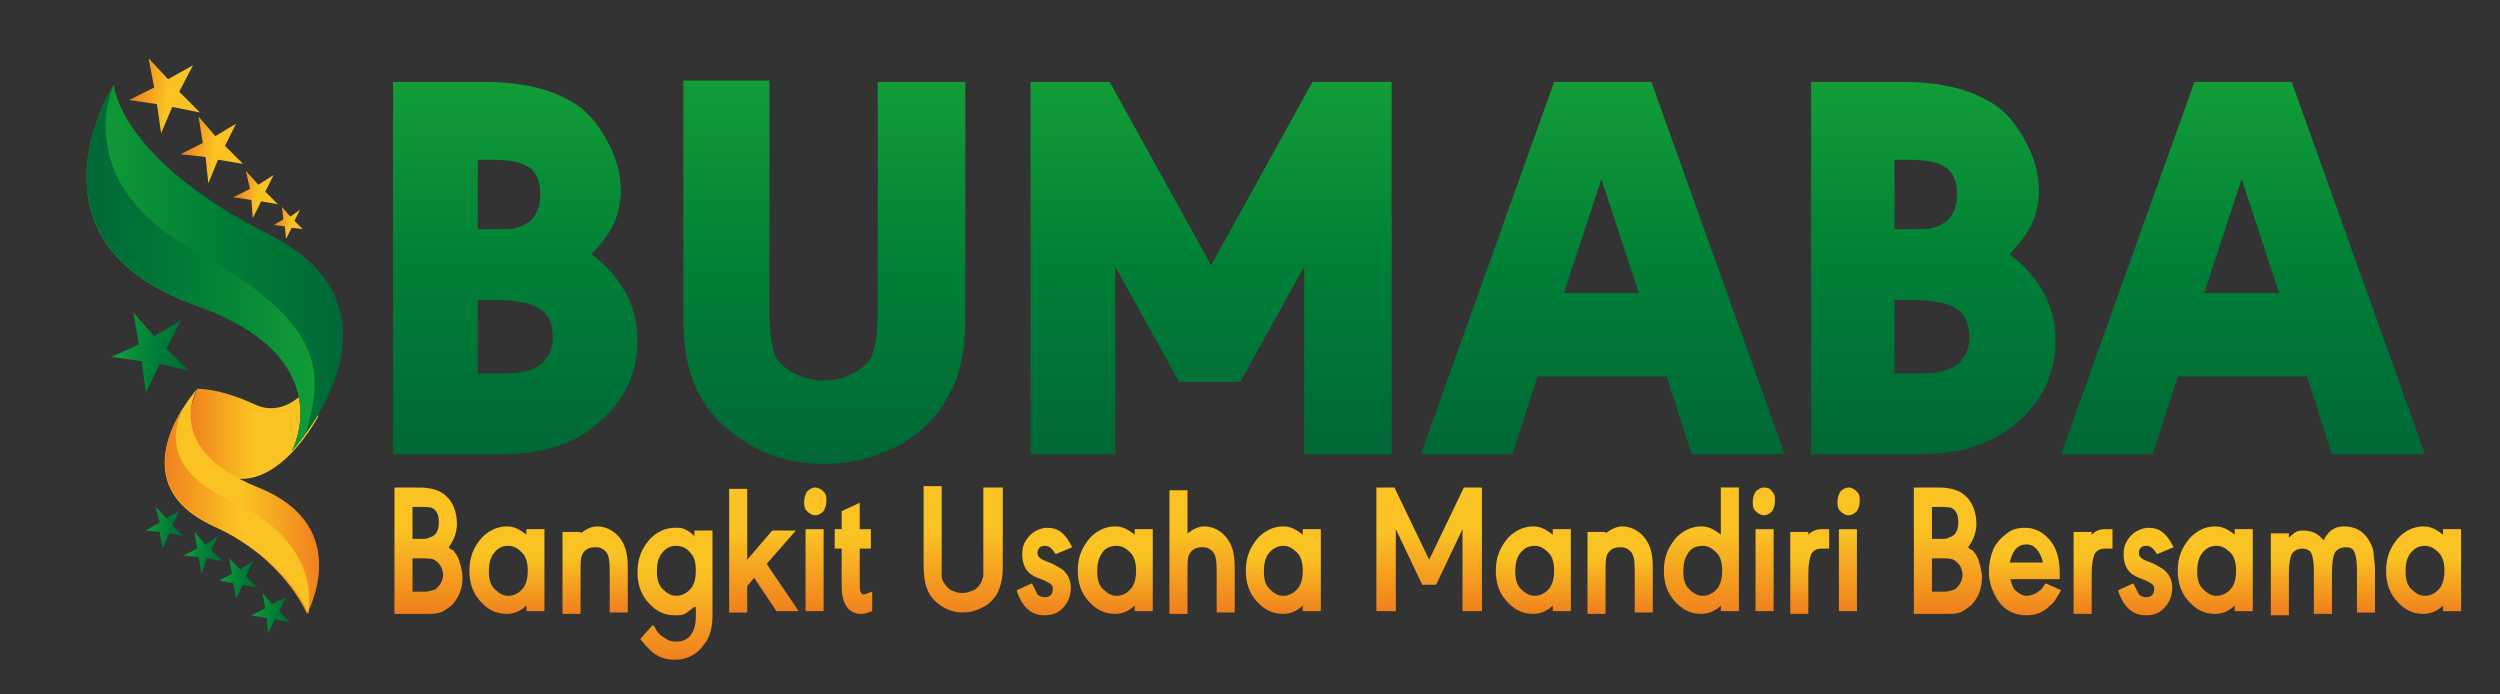 <?xml version="1.0" encoding="utf-8"?>
<!-- Generator: Adobe Illustrator 19.0.0, SVG Export Plug-In . SVG Version: 6.00 Build 0)  -->
<svg version="1.1" id="Layer_1" xmlns="http://www.w3.org/2000/svg" xmlns:xlink="http://www.w3.org/1999/xlink" x="0px" y="0px"
	 viewBox="-330 570.5 180 50" style="enable-background:new -330 570.5 180 50;" xml:space="preserve">
<rect x="-330" y="570.5" width="180" height="50" fill="#333333" stroke="none"/>
<style type="text/css">
	.st0{fill:url(#XMLID_2_);}
	.st1{fill:url(#XMLID_10_);}
	.st2{fill:url(#XMLID_109_);}
	.st3{fill:url(#XMLID_110_);}
	.st4{fill:url(#XMLID_111_);}
	.st5{fill:url(#XMLID_112_);}
	.st6{fill:url(#XMLID_113_);}
	.st7{fill:url(#XMLID_114_);}
	.st8{fill:url(#XMLID_115_);}
	.st9{fill:url(#XMLID_116_);}
	.st10{fill:url(#XMLID_117_);}
	.st11{fill:url(#XMLID_118_);}
	.st12{fill:url(#XMLID_119_);}
	.st13{fill:url(#XMLID_120_);}
	.st14{fill:url(#XMLID_121_);}
	.st15{fill:url(#XMLID_122_);}
	.st16{fill:url(#XMLID_123_);}
	.st17{fill:url(#XMLID_124_);}
	.st18{fill:url(#XMLID_125_);}
	.st19{fill:url(#XMLID_126_);}
	.st20{fill:url(#XMLID_127_);}
	.st21{fill:url(#XMLID_128_);}
	.st22{fill:url(#XMLID_129_);}
	.st23{fill:url(#XMLID_130_);}
	.st24{fill:url(#XMLID_131_);}
	.st25{fill:url(#XMLID_132_);}
	.st26{fill:url(#XMLID_133_);}
	.st27{fill:url(#XMLID_134_);}
	.st28{fill:url(#XMLID_135_);}
	.st29{fill:url(#XMLID_136_);}
	.st30{fill:url(#XMLID_137_);}
	.st31{fill:url(#XMLID_138_);}
	.st32{fill:#FFFFFF;stroke:#000000;stroke-miterlimit:10;}
	.st33{fill:url(#XMLID_139_);}
	.st34{fill:url(#XMLID_140_);}
	.st35{fill:url(#XMLID_141_);}
	.st36{fill:url(#XMLID_142_);}
	.st37{fill:url(#XMLID_143_);}
	.st38{fill:url(#XMLID_144_);}
	.st39{fill:url(#XMLID_145_);}
	.st40{fill:url(#XMLID_146_);}
	.st41{fill:url(#XMLID_147_);}
	.st42{fill:url(#XMLID_148_);}
	.st43{fill:url(#XMLID_149_);}
	.st44{fill:url(#XMLID_150_);}
	.st45{fill:url(#XMLID_151_);}
	.st46{fill:url(#XMLID_152_);}
</style>
<g id="XMLID_3_">
	<g id="XMLID_19_">
		<linearGradient id="XMLID_2_" gradientUnits="userSpaceOnUse" x1="-292.938" y1="576.387" x2="-292.938" y2="603.206">
			<stop  offset="0" style="stop-color:#129D37"/>
			<stop  offset="0.502" style="stop-color:#007F37"/>
			<stop  offset="1" style="stop-color:#006837"/>
		</linearGradient>
		<path id="XMLID_21_" class="st0" d="M-301.7,603.2v-26.8h6.6c2.9,0,5.1,0.6,6.7,1.7c1,0.7,1.7,1.7,2.3,2.9c0.5,1,0.8,2.1,0.8,3.2
			c0,0.9-0.2,1.7-0.5,2.4c-0.3,0.7-0.9,1.4-1.6,2.2c2.2,1.7,3.3,3.8,3.3,6.2c0,2.5-1,4.5-3.1,6.2c-0.9,0.7-1.9,1.2-2.9,1.5
			c-1,0.3-2.3,0.5-3.8,0.5H-301.7z M-295.6,587h1c0.8,0,1.4,0,1.8-0.1c0.4-0.1,0.7-0.3,1-0.5c0.5-0.5,0.7-1.1,0.7-1.9
			c0-1.8-0.9-2.5-3.5-2.5h-1V587z M-295.6,597.4h1.5c1.7,0,2.4-0.2,3.1-0.7c0.5-0.5,0.8-1.1,0.8-1.9c0-1-0.3-1.7-1-2.1
			c-0.6-0.4-1.7-0.6-3.2-0.6h-1.2V597.4z"/>
		<linearGradient id="XMLID_10_" gradientUnits="userSpaceOnUse" x1="-270.734" y1="576.387" x2="-270.734" y2="603.913">
			<stop  offset="0" style="stop-color:#129D37"/>
			<stop  offset="0.502" style="stop-color:#007F37"/>
			<stop  offset="1" style="stop-color:#006837"/>
		</linearGradient>
		<path id="XMLID_75_" class="st1" d="M-274.6,576.4v16.4c0,1.8,0.2,2.9,0.5,3.5c0.6,0.9,2,1.6,3.4,1.6s2.8-0.7,3.4-1.6
			c0.3-0.6,0.5-1.7,0.5-3.5v-16.4h6.3v17.1c0,2.9-0.6,4.8-1.9,6.6c-1,1.3-2.3,2.3-3.8,2.9c-1.4,0.6-2.9,0.9-4.5,0.9
			c-2.3,0-4.3-0.6-6.1-1.9c-2.8-1.9-4-4.5-4-8.6v-17.1H-274.6z"/>
		<linearGradient id="XMLID_109_" gradientUnits="userSpaceOnUse" x1="-242.789" y1="576.387" x2="-242.789" y2="603.206">
			<stop  offset="0" style="stop-color:#129D37"/>
			<stop  offset="0.502" style="stop-color:#007F37"/>
			<stop  offset="1" style="stop-color:#006837"/>
		</linearGradient>
		<path id="XMLID_77_" class="st2" d="M-255.8,603.2v-26.8h5.7l7.3,13.2l7.3-13.2h5.7v26.8h-6.3v-13.5l-4.6,8.3h-4.4l-4.6-8.3v13.5
			H-255.8z"/>
		<linearGradient id="XMLID_110_" gradientUnits="userSpaceOnUse" x1="-214.684" y1="576.387" x2="-214.684" y2="603.206">
			<stop  offset="0" style="stop-color:#129D37"/>
			<stop  offset="0.502" style="stop-color:#007F37"/>
			<stop  offset="1" style="stop-color:#006837"/>
		</linearGradient>
		<path id="XMLID_79_" class="st3" d="M-210,597.6h-9.3l-1.8,5.6h-6.6l9.6-26.8h7l9.6,26.8h-6.7L-210,597.6z M-212,591.6l-2.7-8.2
			l-2.7,8.2H-212z"/>
		<linearGradient id="XMLID_111_" gradientUnits="userSpaceOnUse" x1="-190.864" y1="576.387" x2="-190.864" y2="603.206">
			<stop  offset="0" style="stop-color:#129D37"/>
			<stop  offset="0.502" style="stop-color:#007F37"/>
			<stop  offset="1" style="stop-color:#006837"/>
		</linearGradient>
		<path id="XMLID_82_" class="st4" d="M-199.6,603.2v-26.8h6.6c2.9,0,5.1,0.6,6.7,1.7c1,0.7,1.7,1.7,2.3,2.9c0.5,1,0.8,2.1,0.8,3.2
			c0,0.9-0.2,1.7-0.5,2.4c-0.3,0.7-0.9,1.4-1.6,2.2c2.2,1.7,3.3,3.8,3.3,6.2c0,2.5-1,4.5-3.1,6.2c-0.9,0.7-1.9,1.2-2.9,1.5
			c-1,0.3-2.3,0.5-3.8,0.5H-199.6z M-193.6,587h1c0.8,0,1.4,0,1.8-0.1c0.4-0.1,0.7-0.3,1-0.5c0.5-0.5,0.7-1.1,0.7-1.9
			c0-1.8-0.9-2.5-3.5-2.5h-1V587z M-193.6,597.4h1.5c1.7,0,2.4-0.2,3.1-0.7c0.5-0.5,0.8-1.1,0.8-1.9c0-1-0.3-1.7-1-2.1
			c-0.6-0.4-1.7-0.6-3.2-0.6h-1.2V597.4z"/>
		<linearGradient id="XMLID_112_" gradientUnits="userSpaceOnUse" x1="-168.518" y1="576.387" x2="-168.518" y2="603.206">
			<stop  offset="0" style="stop-color:#129D37"/>
			<stop  offset="0.502" style="stop-color:#007F37"/>
			<stop  offset="1" style="stop-color:#006837"/>
		</linearGradient>
		<path id="XMLID_86_" class="st5" d="M-163.9,597.6h-9.3l-1.8,5.6h-6.6l9.6-26.8h7l9.6,26.8h-6.7L-163.9,597.6z M-165.9,591.6
			l-2.7-8.2l-2.7,8.2H-165.9z"/>
	</g>
	<g id="XMLID_22_">
		<linearGradient id="XMLID_113_" gradientUnits="userSpaceOnUse" x1="-299.196" y1="605.593" x2="-299.196" y2="614.533">
			<stop  offset="0" style="stop-color:#FAC223"/>
			<stop  offset="0.357" style="stop-color:#FAC223"/>
			<stop  offset="1" style="stop-color:#F0811E"/>
		</linearGradient>
		<path id="XMLID_23_" class="st6" d="M-301.6,614.5v-8.9h1.8c0.8,0,1.5,0.2,1.9,0.6c0.5,0.4,0.8,1.2,0.8,2c0,0.6-0.2,1.2-0.6,1.7
			c0.1,0.1,0.2,0.2,0.3,0.2c0.2,0.2,0.4,0.5,0.5,0.9c0.1,0.3,0.2,0.7,0.2,1.1c0,0.8-0.3,1.5-0.8,2c-0.3,0.2-0.5,0.4-0.8,0.5
			c-0.3,0.1-0.6,0.1-1.1,0.1H-301.6z M-300.3,609.3h0.6c0.3,0,0.5,0,0.6-0.1c0.1,0,0.3-0.1,0.4-0.2c0.2-0.2,0.3-0.5,0.3-0.9
			c0-0.4-0.1-0.7-0.3-0.9c-0.2-0.2-0.5-0.2-1-0.2h-0.6V609.3z M-300.3,613.1h0.7c0.3,0,0.5,0,0.7-0.1c0.2,0,0.3-0.1,0.4-0.2
			c0.2-0.2,0.4-0.5,0.4-0.9c0-0.4-0.2-0.8-0.5-1c-0.2-0.2-0.6-0.2-1.1-0.2h-0.6V613.1z"/>
		<linearGradient id="XMLID_114_" gradientUnits="userSpaceOnUse" x1="-293.432" y1="608.39" x2="-293.432" y2="614.729">
			<stop  offset="0" style="stop-color:#FAC223"/>
			<stop  offset="0.357" style="stop-color:#FAC223"/>
			<stop  offset="1" style="stop-color:#F0811E"/>
		</linearGradient>
		<path id="XMLID_27_" class="st7" d="M-290.8,614.5h-1.3v-0.4c-0.4,0.4-0.9,0.6-1.4,0.6c-0.8,0-1.4-0.3-2-1
			c-0.5-0.6-0.7-1.3-0.7-2.1c0-1,0.3-1.7,0.9-2.4c0.5-0.5,1.1-0.8,1.8-0.8c0.5,0,0.9,0.2,1.4,0.6v-0.4h1.3V614.5z M-294.5,610.4
			c-0.2,0.3-0.3,0.7-0.3,1.2c0,0.6,0.1,1,0.4,1.3c0.3,0.3,0.6,0.5,1,0.5c0.4,0,0.8-0.2,1.1-0.6c0.2-0.3,0.3-0.7,0.3-1.2
			c0-0.5-0.1-1-0.4-1.3c-0.3-0.3-0.6-0.5-1-0.5C-293.9,609.8-294.2,610-294.5,610.4z"/>
		<linearGradient id="XMLID_115_" gradientUnits="userSpaceOnUse" x1="-287.238" y1="608.39" x2="-287.238" y2="614.533">
			<stop  offset="0" style="stop-color:#FAC223"/>
			<stop  offset="0.357" style="stop-color:#FAC223"/>
			<stop  offset="1" style="stop-color:#F0811E"/>
		</linearGradient>
		<path id="XMLID_30_" class="st8" d="M-288.2,608.9c0.4-0.3,0.8-0.5,1.2-0.5c0.6,0,1.2,0.3,1.6,0.8c0.4,0.5,0.6,1.1,0.6,2.2v3.2
			h-1.3v-3.1c0-0.7-0.1-1.1-0.3-1.3c-0.2-0.2-0.4-0.3-0.7-0.3c-0.4,0-0.7,0.1-0.9,0.4c-0.2,0.2-0.2,0.7-0.2,1.4v3h-1.3v-5.9h1.3
			V608.9z"/>
		<linearGradient id="XMLID_116_" gradientUnits="userSpaceOnUse" x1="-281.367" y1="608.39" x2="-281.367" y2="617.86">
			<stop  offset="0" style="stop-color:#FAC223"/>
			<stop  offset="0.357" style="stop-color:#FAC223"/>
			<stop  offset="1" style="stop-color:#F0811E"/>
		</linearGradient>
		<path id="XMLID_32_" class="st9" d="M-280,614.2c-0.3,0.2-0.5,0.4-0.7,0.5c-0.2,0.1-0.4,0.1-0.7,0.1c-0.8,0-1.4-0.3-2-1
			c-0.5-0.6-0.7-1.3-0.7-2.1c0-1,0.3-1.7,0.9-2.4c0.5-0.5,1.1-0.8,1.8-0.8c0.3,0,0.5,0,0.7,0.1s0.4,0.2,0.7,0.5v-0.4h1.3v6.1
			c0,0.9-0.2,1.6-0.6,2.1c-0.5,0.7-1.2,1.1-2.1,1.1c-0.7,0-1.3-0.2-1.8-0.7c-0.1-0.1-0.4-0.4-0.7-0.8l0.9-1c0.1,0.1,0.2,0.2,0.2,0.3
			c0.2,0.3,0.4,0.5,0.6,0.6c0.3,0.2,0.5,0.3,0.9,0.3c0.9,0,1.4-0.7,1.4-1.8V614.2z M-282.4,610.4c-0.2,0.3-0.3,0.7-0.3,1.2
			c0,0.6,0.1,1,0.4,1.3c0.3,0.3,0.6,0.5,1,0.5c0.4,0,0.8-0.2,1.1-0.6c0.2-0.3,0.3-0.7,0.3-1.2c0-0.6-0.1-1-0.4-1.3
			c-0.2-0.3-0.6-0.5-1-0.5C-281.8,609.8-282.1,610-282.4,610.4z"/>
		<linearGradient id="XMLID_117_" gradientUnits="userSpaceOnUse" x1="-274.98" y1="605.593" x2="-274.98" y2="614.533">
			<stop  offset="0" style="stop-color:#FAC223"/>
			<stop  offset="0.357" style="stop-color:#FAC223"/>
			<stop  offset="1" style="stop-color:#F0811E"/>
		</linearGradient>
		<path id="XMLID_35_" class="st10" d="M-274.8,611.1l2.3,3.4h-1.6l-1.6-2.4l-0.5,0.6v1.9h-1.3v-8.9h1.3v5.1l1.8-2.1h1.7
			L-274.8,611.1z"/>
		<linearGradient id="XMLID_118_" gradientUnits="userSpaceOnUse" x1="-271.312" y1="605.633" x2="-271.312" y2="614.533">
			<stop  offset="0" style="stop-color:#FAC223"/>
			<stop  offset="0.357" style="stop-color:#FAC223"/>
			<stop  offset="1" style="stop-color:#F0811E"/>
		</linearGradient>
		<path id="XMLID_37_" class="st11" d="M-270.7,605.9c0.2,0.2,0.2,0.4,0.2,0.7c0,0.3-0.1,0.5-0.2,0.7c-0.2,0.2-0.4,0.3-0.6,0.3
			s-0.4-0.1-0.6-0.3c-0.2-0.2-0.2-0.4-0.2-0.7c0-0.3,0.1-0.5,0.2-0.7c0.2-0.2,0.4-0.3,0.6-0.3C-271.1,605.6-270.9,605.7-270.7,605.9
			z M-270.7,608.6v5.9h-1.3v-5.9H-270.7z"/>
		<linearGradient id="XMLID_119_" gradientUnits="userSpaceOnUse" x1="-268.567" y1="606.713" x2="-268.567" y2="614.644">
			<stop  offset="0" style="stop-color:#FAC223"/>
			<stop  offset="0.357" style="stop-color:#FAC223"/>
			<stop  offset="1" style="stop-color:#F0811E"/>
		</linearGradient>
		<path id="XMLID_40_" class="st12" d="M-268.1,610v2.7c0,0.4,0.1,0.6,0.3,0.6c0.1,0,0.3-0.1,0.6-0.2v1.4c-0.3,0.1-0.5,0.2-0.8,0.2
			c-0.9,0-1.4-0.7-1.4-2V610h-0.5v-1.4h0.5v-1.3l1.3-0.6v1.9h0.8v1.4H-268.1z"/>
		<linearGradient id="XMLID_120_" gradientUnits="userSpaceOnUse" x1="-260.699" y1="605.593" x2="-260.699" y2="614.729">
			<stop  offset="0" style="stop-color:#FAC223"/>
			<stop  offset="0.357" style="stop-color:#FAC223"/>
			<stop  offset="1" style="stop-color:#F0811E"/>
		</linearGradient>
		<path id="XMLID_42_" class="st13" d="M-262.2,605.6v5.5c0,0.4,0,0.7,0,0.9c0,0.2,0.1,0.4,0.2,0.5c0.1,0.2,0.3,0.4,0.5,0.5
			c0.2,0.1,0.5,0.2,0.8,0.2s0.5-0.1,0.8-0.2c0.2-0.1,0.4-0.3,0.5-0.5c0.1-0.1,0.1-0.3,0.2-0.5c0-0.2,0-0.5,0-0.9v-5.5h1.4v5.7
			c0,1-0.2,1.6-0.5,2.1c-0.3,0.4-0.6,0.7-1.1,0.9c-0.4,0.2-0.8,0.3-1.3,0.3c-0.6,0-1.2-0.2-1.7-0.6c-0.8-0.6-1.1-1.4-1.1-2.8v-5.7
			H-262.2z"/>
		<linearGradient id="XMLID_121_" gradientUnits="userSpaceOnUse" x1="-254.868" y1="608.39" x2="-254.868" y2="614.729">
			<stop  offset="0" style="stop-color:#FAC223"/>
			<stop  offset="0.357" style="stop-color:#FAC223"/>
			<stop  offset="1" style="stop-color:#F0811E"/>
		</linearGradient>
		<path id="XMLID_44_" class="st14" d="M-254,610.4c-0.3-0.5-0.5-0.6-0.8-0.6c-0.3,0-0.5,0.2-0.5,0.5c0,0.1,0,0.2,0.1,0.3
			c0.1,0.1,0.2,0.2,0.5,0.3l0.5,0.2c0.3,0.2,0.6,0.3,0.8,0.5c0.3,0.3,0.5,0.7,0.5,1.2c0,0.6-0.2,1.1-0.6,1.5
			c-0.4,0.4-0.8,0.5-1.3,0.5c-0.7,0-1.2-0.3-1.6-0.9c-0.1-0.2-0.3-0.5-0.4-0.9l1.1-0.5c0.2,0.4,0.3,0.6,0.4,0.8
			c0.1,0.1,0.3,0.2,0.5,0.2c0.4,0,0.6-0.2,0.6-0.6c0-0.1,0-0.2-0.1-0.3c-0.1-0.1-0.3-0.2-0.5-0.3l-0.5-0.2c-0.8-0.3-1.1-0.9-1.1-1.7
			c0-0.6,0.2-1,0.6-1.4c0.3-0.3,0.8-0.5,1.2-0.5c0.8,0,1.3,0.4,1.8,1.4L-254,610.4z"/>
		<linearGradient id="XMLID_122_" gradientUnits="userSpaceOnUse" x1="-249.683" y1="608.39" x2="-249.683" y2="614.729">
			<stop  offset="0" style="stop-color:#FAC223"/>
			<stop  offset="0.357" style="stop-color:#FAC223"/>
			<stop  offset="1" style="stop-color:#F0811E"/>
		</linearGradient>
		<path id="XMLID_46_" class="st15" d="M-247,614.5h-1.3v-0.4c-0.4,0.4-0.9,0.6-1.4,0.6c-0.8,0-1.4-0.3-2-1
			c-0.5-0.6-0.7-1.3-0.7-2.1c0-1,0.3-1.7,0.9-2.4c0.5-0.5,1.1-0.8,1.8-0.8c0.5,0,0.9,0.2,1.4,0.6v-0.4h1.3V614.5z M-250.7,610.4
			c-0.2,0.3-0.3,0.7-0.3,1.2c0,0.6,0.1,1,0.4,1.3c0.3,0.3,0.6,0.5,1,0.5c0.4,0,0.8-0.2,1.1-0.6c0.2-0.3,0.3-0.7,0.3-1.2
			c0-0.5-0.1-1-0.4-1.3c-0.3-0.3-0.6-0.5-1-0.5C-250.1,609.8-250.5,610-250.7,610.4z"/>
		<linearGradient id="XMLID_123_" gradientUnits="userSpaceOnUse" x1="-243.489" y1="605.593" x2="-243.489" y2="614.533">
			<stop  offset="0" style="stop-color:#FAC223"/>
			<stop  offset="0.357" style="stop-color:#FAC223"/>
			<stop  offset="1" style="stop-color:#F0811E"/>
		</linearGradient>
		<path id="XMLID_49_" class="st16" d="M-244.5,608.9c0.4-0.3,0.8-0.5,1.2-0.5c0.6,0,1.2,0.3,1.6,0.8c0.4,0.5,0.6,1.1,0.6,2.2v3.2
			h-1.3v-3.1c0-0.7-0.1-1.1-0.3-1.3c-0.2-0.2-0.4-0.3-0.7-0.3c-0.4,0-0.7,0.1-0.9,0.4c-0.2,0.2-0.2,0.7-0.2,1.4v3h-1.3v-8.9h1.3
			V608.9z"/>
		<linearGradient id="XMLID_124_" gradientUnits="userSpaceOnUse" x1="-237.618" y1="608.39" x2="-237.618" y2="614.729">
			<stop  offset="0" style="stop-color:#FAC223"/>
			<stop  offset="0.357" style="stop-color:#FAC223"/>
			<stop  offset="1" style="stop-color:#F0811E"/>
		</linearGradient>
		<path id="XMLID_51_" class="st17" d="M-234.9,614.5h-1.3v-0.4c-0.4,0.4-0.9,0.6-1.4,0.6c-0.8,0-1.4-0.3-2-1
			c-0.5-0.6-0.7-1.3-0.7-2.1c0-1,0.3-1.7,0.9-2.4c0.5-0.5,1.1-0.8,1.8-0.8c0.5,0,0.9,0.2,1.4,0.6v-0.4h1.3V614.5z M-238.7,610.4
			c-0.2,0.3-0.3,0.7-0.3,1.2c0,0.6,0.1,1,0.4,1.3c0.3,0.3,0.6,0.5,1,0.5c0.4,0,0.8-0.2,1.1-0.6c0.2-0.3,0.3-0.7,0.3-1.2
			c0-0.5-0.1-1-0.4-1.3c-0.3-0.3-0.6-0.5-1-0.5C-238,609.8-238.4,610-238.7,610.4z"/>
		<linearGradient id="XMLID_125_" gradientUnits="userSpaceOnUse" x1="-227.117" y1="605.593" x2="-227.117" y2="614.533">
			<stop  offset="0" style="stop-color:#FAC223"/>
			<stop  offset="0.357" style="stop-color:#FAC223"/>
			<stop  offset="1" style="stop-color:#F0811E"/>
		</linearGradient>
		<path id="XMLID_54_" class="st18" d="M-230.9,614.5v-8.9h1.3l2.5,5.2l2.5-5.2h1.3v8.9h-1.4v-5.9l-1.9,4h-1l-1.9-4v5.9H-230.9z"/>
		<linearGradient id="XMLID_126_" gradientUnits="userSpaceOnUse" x1="-219.566" y1="608.39" x2="-219.566" y2="614.729">
			<stop  offset="0" style="stop-color:#FAC223"/>
			<stop  offset="0.357" style="stop-color:#FAC223"/>
			<stop  offset="1" style="stop-color:#F0811E"/>
		</linearGradient>
		<path id="XMLID_56_" class="st19" d="M-216.9,614.5h-1.3v-0.4c-0.4,0.4-0.9,0.6-1.4,0.6c-0.8,0-1.4-0.3-2-1
			c-0.5-0.6-0.7-1.3-0.7-2.1c0-1,0.3-1.7,0.9-2.4c0.5-0.5,1.1-0.8,1.8-0.8c0.5,0,0.9,0.2,1.4,0.6v-0.4h1.3V614.5z M-220.6,610.4
			c-0.2,0.3-0.3,0.7-0.3,1.2c0,0.6,0.1,1,0.4,1.3c0.3,0.3,0.6,0.5,1,0.5c0.4,0,0.8-0.2,1.1-0.6c0.2-0.3,0.3-0.7,0.3-1.2
			c0-0.5-0.1-1-0.4-1.3c-0.3-0.3-0.6-0.5-1-0.5C-220,609.8-220.3,610-220.6,610.4z"/>
		<linearGradient id="XMLID_127_" gradientUnits="userSpaceOnUse" x1="-213.371" y1="608.39" x2="-213.371" y2="614.533">
			<stop  offset="0" style="stop-color:#FAC223"/>
			<stop  offset="0.357" style="stop-color:#FAC223"/>
			<stop  offset="1" style="stop-color:#F0811E"/>
		</linearGradient>
		<path id="XMLID_59_" class="st20" d="M-214.4,608.9c0.4-0.3,0.8-0.5,1.2-0.5c0.6,0,1.2,0.3,1.6,0.8c0.4,0.5,0.6,1.1,0.6,2.2v3.2
			h-1.3v-3.1c0-0.7-0.1-1.1-0.3-1.3c-0.2-0.2-0.4-0.3-0.7-0.3c-0.4,0-0.7,0.1-0.9,0.4c-0.2,0.2-0.2,0.7-0.2,1.4v3h-1.3v-5.9h1.3
			V608.9z"/>
		<linearGradient id="XMLID_128_" gradientUnits="userSpaceOnUse" x1="-207.501" y1="605.593" x2="-207.501" y2="614.729">
			<stop  offset="0" style="stop-color:#FAC223"/>
			<stop  offset="0.357" style="stop-color:#FAC223"/>
			<stop  offset="1" style="stop-color:#F0811E"/>
		</linearGradient>
		<path id="XMLID_61_" class="st21" d="M-204.8,614.5h-1.3v-0.4c-0.4,0.4-0.9,0.6-1.4,0.6c-0.8,0-1.4-0.3-2-1
			c-0.5-0.6-0.7-1.3-0.7-2.1c0-1,0.3-1.7,0.9-2.4c0.5-0.5,1.1-0.8,1.8-0.8c0.5,0,0.9,0.2,1.4,0.6v-3.4h1.3V614.5z M-208.5,610.4
			c-0.2,0.3-0.3,0.7-0.3,1.2c0,0.6,0.1,1,0.4,1.3c0.3,0.3,0.6,0.5,1,0.5c0.4,0,0.8-0.2,1.1-0.6c0.2-0.3,0.3-0.7,0.3-1.2
			c0-0.5-0.1-1-0.4-1.3c-0.3-0.3-0.6-0.5-1-0.5C-207.9,609.8-208.3,610-208.5,610.4z"/>
		<linearGradient id="XMLID_129_" gradientUnits="userSpaceOnUse" x1="-202.964" y1="605.633" x2="-202.964" y2="614.533">
			<stop  offset="0" style="stop-color:#FAC223"/>
			<stop  offset="0.357" style="stop-color:#FAC223"/>
			<stop  offset="1" style="stop-color:#F0811E"/>
		</linearGradient>
		<path id="XMLID_64_" class="st22" d="M-202.4,605.9c0.2,0.2,0.2,0.4,0.2,0.7c0,0.3-0.1,0.5-0.2,0.7c-0.2,0.2-0.4,0.3-0.6,0.3
			s-0.4-0.1-0.6-0.3c-0.2-0.2-0.2-0.4-0.2-0.7c0-0.3,0.1-0.5,0.2-0.7c0.2-0.2,0.4-0.3,0.6-0.3C-202.7,605.6-202.5,605.7-202.4,605.9
			z M-202.3,608.6v5.9h-1.3v-5.9H-202.3z"/>
		<linearGradient id="XMLID_130_" gradientUnits="userSpaceOnUse" x1="-199.698" y1="608.547" x2="-199.698" y2="614.533">
			<stop  offset="0" style="stop-color:#FAC223"/>
			<stop  offset="0.357" style="stop-color:#FAC223"/>
			<stop  offset="1" style="stop-color:#F0811E"/>
		</linearGradient>
		<path id="XMLID_67_" class="st23" d="M-199.8,609c0.3-0.3,0.6-0.4,1-0.4c0.1,0,0.3,0,0.5,0v1.4c-0.2,0-0.4,0-0.5,0
			c-0.4,0-0.6,0.1-0.8,0.4c-0.1,0.3-0.2,0.7-0.2,1.4v2.9h-1.3v-5.9h1.3V609z"/>
		<linearGradient id="XMLID_131_" gradientUnits="userSpaceOnUse" x1="-196.914" y1="605.633" x2="-196.914" y2="614.533">
			<stop  offset="0" style="stop-color:#FAC223"/>
			<stop  offset="0.357" style="stop-color:#FAC223"/>
			<stop  offset="1" style="stop-color:#F0811E"/>
		</linearGradient>
		<path id="XMLID_69_" class="st24" d="M-196.3,605.9c0.2,0.2,0.2,0.4,0.2,0.7c0,0.3-0.1,0.5-0.2,0.7c-0.2,0.2-0.4,0.3-0.6,0.3
			s-0.4-0.1-0.6-0.3c-0.2-0.2-0.2-0.4-0.2-0.7c0-0.3,0.1-0.5,0.2-0.7c0.2-0.2,0.4-0.3,0.6-0.3C-196.7,605.6-196.5,605.7-196.3,605.9
			z M-196.3,608.6v5.9h-1.3v-5.9H-196.3z"/>
		<linearGradient id="XMLID_132_" gradientUnits="userSpaceOnUse" x1="-189.773" y1="605.593" x2="-189.773" y2="614.533">
			<stop  offset="0" style="stop-color:#FAC223"/>
			<stop  offset="0.357" style="stop-color:#FAC223"/>
			<stop  offset="1" style="stop-color:#F0811E"/>
		</linearGradient>
		<path id="XMLID_90_" class="st25" d="M-192.2,614.5v-8.9h1.8c0.8,0,1.5,0.2,1.9,0.6c0.5,0.4,0.8,1.2,0.8,2c0,0.6-0.2,1.2-0.6,1.7
			c0.1,0.1,0.2,0.2,0.3,0.2c0.2,0.2,0.4,0.5,0.5,0.9c0.1,0.3,0.2,0.7,0.2,1.1c0,0.8-0.3,1.5-0.8,2c-0.3,0.2-0.5,0.4-0.8,0.5
			c-0.3,0.1-0.6,0.1-1.1,0.1H-192.2z M-190.9,609.3h0.6c0.3,0,0.5,0,0.6-0.1c0.1,0,0.3-0.1,0.4-0.2c0.2-0.2,0.3-0.5,0.3-0.9
			c0-0.4-0.1-0.7-0.3-0.9c-0.2-0.2-0.5-0.2-1-0.2h-0.6V609.3z M-190.9,613.1h0.7c0.3,0,0.5,0,0.7-0.1c0.2,0,0.3-0.1,0.4-0.2
			c0.2-0.2,0.4-0.5,0.4-0.9c0-0.4-0.2-0.8-0.5-1c-0.2-0.2-0.6-0.2-1.1-0.2h-0.6V613.1z"/>
		<linearGradient id="XMLID_133_" gradientUnits="userSpaceOnUse" x1="-184.136" y1="608.39" x2="-184.136" y2="614.729">
			<stop  offset="0" style="stop-color:#FAC223"/>
			<stop  offset="0.357" style="stop-color:#FAC223"/>
			<stop  offset="1" style="stop-color:#F0811E"/>
		</linearGradient>
		<path id="XMLID_94_" class="st26" d="M-185.3,612.1c0.1,0.3,0.2,0.6,0.3,0.8c0.3,0.3,0.6,0.5,0.9,0.5c0.4,0,0.8-0.2,1.1-0.5
			c0.1-0.1,0.1-0.2,0.3-0.4l1.1,0.5c-0.3,0.5-0.5,0.9-0.8,1.1c-0.5,0.5-1,0.7-1.7,0.7c-0.8,0-1.5-0.3-2-1c-0.4-0.6-0.7-1.3-0.7-2.1
			c0-0.6,0.1-1.1,0.3-1.6c0.2-0.5,0.6-0.9,1-1.2c0.4-0.3,0.8-0.4,1.3-0.4c0.7,0,1.3,0.3,1.8,0.9c0.5,0.6,0.7,1.4,0.7,2.4
			c0,0.1,0,0.2,0,0.4H-185.3z M-182.9,611c-0.2-0.8-0.6-1.3-1.2-1.3c-0.6,0-1,0.4-1.2,1.3H-182.9z"/>
		<linearGradient id="XMLID_134_" gradientUnits="userSpaceOnUse" x1="-179.312" y1="608.547" x2="-179.312" y2="614.533">
			<stop  offset="0" style="stop-color:#FAC223"/>
			<stop  offset="0.357" style="stop-color:#FAC223"/>
			<stop  offset="1" style="stop-color:#F0811E"/>
		</linearGradient>
		<path id="XMLID_97_" class="st27" d="M-179.4,609c0.3-0.3,0.6-0.4,1-0.4c0.1,0,0.3,0,0.5,0v1.4c-0.2,0-0.4,0-0.5,0
			c-0.4,0-0.6,0.1-0.8,0.4c-0.1,0.3-0.2,0.7-0.2,1.4v2.9h-1.3v-5.9h1.3V609z"/>
		<linearGradient id="XMLID_135_" gradientUnits="userSpaceOnUse" x1="-175.624" y1="608.39" x2="-175.624" y2="614.729">
			<stop  offset="0" style="stop-color:#FAC223"/>
			<stop  offset="0.357" style="stop-color:#FAC223"/>
			<stop  offset="1" style="stop-color:#F0811E"/>
		</linearGradient>
		<path id="XMLID_99_" class="st28" d="M-174.7,610.4c-0.3-0.5-0.5-0.6-0.8-0.6c-0.3,0-0.5,0.2-0.5,0.5c0,0.1,0,0.2,0.1,0.3
			c0.1,0.1,0.2,0.2,0.5,0.3l0.5,0.2c0.3,0.2,0.6,0.3,0.8,0.5c0.3,0.3,0.5,0.7,0.5,1.2c0,0.6-0.2,1.1-0.6,1.5
			c-0.4,0.4-0.8,0.5-1.3,0.5c-0.7,0-1.2-0.3-1.6-0.9c-0.1-0.2-0.3-0.5-0.4-0.9l1.1-0.5c0.2,0.4,0.3,0.6,0.4,0.8
			c0.1,0.1,0.3,0.2,0.5,0.2c0.4,0,0.6-0.2,0.6-0.6c0-0.1,0-0.2-0.1-0.3c-0.1-0.1-0.3-0.2-0.5-0.3l-0.5-0.2c-0.8-0.3-1.1-0.9-1.1-1.7
			c0-0.6,0.2-1,0.6-1.4c0.3-0.3,0.8-0.5,1.2-0.5c0.8,0,1.3,0.4,1.8,1.4L-174.7,610.4z"/>
		<linearGradient id="XMLID_136_" gradientUnits="userSpaceOnUse" x1="-170.44" y1="608.39" x2="-170.44" y2="614.729">
			<stop  offset="0" style="stop-color:#FAC223"/>
			<stop  offset="0.357" style="stop-color:#FAC223"/>
			<stop  offset="1" style="stop-color:#F0811E"/>
		</linearGradient>
		<path id="XMLID_101_" class="st29" d="M-167.8,614.5h-1.3v-0.4c-0.4,0.4-0.9,0.6-1.4,0.6c-0.8,0-1.4-0.3-2-1
			c-0.5-0.6-0.7-1.3-0.7-2.1c0-1,0.3-1.7,0.9-2.4c0.5-0.5,1.1-0.8,1.8-0.8c0.5,0,0.9,0.2,1.4,0.6v-0.4h1.3V614.5z M-171.5,610.4
			c-0.2,0.3-0.3,0.7-0.3,1.2c0,0.6,0.1,1,0.4,1.3c0.3,0.3,0.6,0.5,1,0.5c0.4,0,0.8-0.2,1.1-0.6c0.2-0.3,0.3-0.7,0.3-1.2
			c0-0.5-0.1-1-0.4-1.3c-0.3-0.3-0.6-0.5-1-0.5C-170.9,609.8-171.2,610-171.5,610.4z"/>
		<linearGradient id="XMLID_137_" gradientUnits="userSpaceOnUse" x1="-162.773" y1="608.39" x2="-162.773" y2="614.533">
			<stop  offset="0" style="stop-color:#FAC223"/>
			<stop  offset="0.357" style="stop-color:#FAC223"/>
			<stop  offset="1" style="stop-color:#F0811E"/>
		</linearGradient>
		<path id="XMLID_104_" class="st30" d="M-161.2,608.4c0.7,0,1.3,0.3,1.7,0.9c0.2,0.3,0.4,0.7,0.4,1.1c0,0.3,0.1,0.6,0.1,1v3.2h-1.3
			v-3.1c0-0.7-0.1-1.1-0.2-1.3c-0.1-0.2-0.3-0.3-0.6-0.3c-0.3,0-0.6,0.1-0.8,0.4c-0.1,0.2-0.2,0.7-0.2,1.4v3h-1.3v-3.1
			c0-0.7-0.1-1.1-0.2-1.3c-0.1-0.2-0.4-0.3-0.6-0.3c-0.3,0-0.6,0.1-0.8,0.4c-0.1,0.2-0.2,0.7-0.2,1.4v3h-1.3v-5.9h1.3v0.3
			c0.2-0.2,0.4-0.3,0.5-0.4c0.2-0.1,0.4-0.1,0.6-0.1c0.5,0,1,0.2,1.4,0.7C-162.3,608.6-161.8,608.4-161.2,608.4z"/>
		<linearGradient id="XMLID_138_" gradientUnits="userSpaceOnUse" x1="-155.431" y1="608.39" x2="-155.431" y2="614.729">
			<stop  offset="0" style="stop-color:#FAC223"/>
			<stop  offset="0.357" style="stop-color:#FAC223"/>
			<stop  offset="1" style="stop-color:#F0811E"/>
		</linearGradient>
		<path id="XMLID_106_" class="st31" d="M-152.8,614.5h-1.3v-0.4c-0.4,0.4-0.9,0.6-1.4,0.6c-0.8,0-1.4-0.3-2-1
			c-0.5-0.6-0.7-1.3-0.7-2.1c0-1,0.3-1.7,0.9-2.4c0.5-0.5,1.1-0.8,1.8-0.8c0.5,0,0.9,0.2,1.4,0.6v-0.4h1.3V614.5z M-156.5,610.4
			c-0.2,0.3-0.3,0.7-0.3,1.2c0,0.6,0.1,1,0.4,1.3c0.3,0.3,0.6,0.5,1,0.5c0.4,0,0.8-0.2,1.1-0.6c0.2-0.3,0.3-0.7,0.3-1.2
			c0-0.5-0.1-1-0.4-1.3c-0.3-0.3-0.6-0.5-1-0.5C-155.9,609.8-156.2,610-156.5,610.4z"/>
	</g>
</g>
<g id="XMLID_71_">
	<path id="XMLID_4_" class="st32" d="M-321.8,576.6"/>
	<linearGradient id="XMLID_139_" gradientUnits="userSpaceOnUse" x1="-316.418" y1="601.451" x2="-307.163" y2="601.451">
		<stop  offset="0" style="stop-color:#F0811E"/>
		<stop  offset="0.497" style="stop-color:#FAC223"/>
		<stop  offset="1" style="stop-color:#FAC223"/>
	</linearGradient>
	<path id="XMLID_8_" class="st33" d="M-315.8,598.5c0,0,1.5-0.1,4.1,1.1c2.5,1.2,4.3-1.7,4.3-1.7l0.3,2.6c0,0-2.7,5.2-6.3,4.4
		C-318.3,604-315.8,598.5-315.8,598.5z"/>
	<linearGradient id="XMLID_140_" gradientUnits="userSpaceOnUse" x1="-323.787" y1="589.838" x2="-305.313" y2="589.838">
		<stop  offset="0" style="stop-color:#129D37"/>
		<stop  offset="0.502" style="stop-color:#007F37"/>
		<stop  offset="1" style="stop-color:#006837"/>
	</linearGradient>
	<path id="XMLID_5_" class="st34" d="M-321.8,576.6c0,0,0.3,5.3,11.2,10.8c10.9,5.5,1.6,15.6,1.6,15.6s3.7-6.7-6.9-10.5
		C-329,587.8-321.8,576.6-321.8,576.6z"/>
	<linearGradient id="XMLID_141_" gradientUnits="userSpaceOnUse" x1="-318.129" y1="606.622" x2="-306.971" y2="606.622">
		<stop  offset="0" style="stop-color:#FAC223"/>
		<stop  offset="0.502" style="stop-color:#FAC223"/>
		<stop  offset="1" style="stop-color:#F0811E"/>
	</linearGradient>
	<path id="XMLID_6_" class="st35" d="M-315.8,598.5c0,0-2.6,4.3,4.4,7.1c7,2.8,3.5,9.1,3.5,9.1s-1.6-4-6.7-6.3
		C-321.8,605.1-315.8,598.5-315.8,598.5z"/>
	<linearGradient id="XMLID_142_" gradientUnits="userSpaceOnUse" x1="-323.787" y1="589.838" x2="-307.361" y2="589.838">
		<stop  offset="0" style="stop-color:#006837"/>
		<stop  offset="0.497" style="stop-color:#007F37"/>
		<stop  offset="1" style="stop-color:#129D37"/>
	</linearGradient>
	<path id="XMLID_11_" class="st36" d="M-309,603c0,0,0.3-0.4,0.8-1l0.2-0.3c1.5-4.8,1-8.2-8.1-13.2c-9-5-5.7-11.9-5.7-11.9
		s-7.2,11.2,6,15.9C-305.3,596.3-309,603-309,603z"/>
	<linearGradient id="XMLID_143_" gradientUnits="userSpaceOnUse" x1="-318.129" y1="607.246" x2="-307.745" y2="607.246">
		<stop  offset="0" style="stop-color:#F0811E"/>
		<stop  offset="0.497" style="stop-color:#FAC223"/>
		<stop  offset="1" style="stop-color:#FAC223"/>
	</linearGradient>
	<path id="XMLID_12_" class="st37" d="M-313.3,606.6c-5-2.3-4.3-5.2-3.4-6.9c-1.4,2.1-3.1,6.3,2.2,8.7c4.9,2.2,6.6,5.9,6.7,6.3
		C-307.6,613.2-307.5,609.3-313.3,606.6z"/>
	
		<linearGradient id="XMLID_144_" gradientUnits="userSpaceOnUse" x1="-304.782" y1="568.129" x2="-299.628" y2="568.129" gradientTransform="matrix(0.989 0.151 -0.151 0.989 66.655 61.677)">
		<stop  offset="0" style="stop-color:#F0811E"/>
		<stop  offset="0.497" style="stop-color:#FAC223"/>
		<stop  offset="1" style="stop-color:#FAC223"/>
	</linearGradient>
	<polygon id="XMLID_7_" class="st38" points="-317.9,576.2 -316.1,575.2 -317.1,577.1 -315.6,578.6 -317.6,578.2 -318.4,580.1 
		-318.7,578 -320.7,577.7 -318.9,576.8 -319.3,574.7 	"/>
	
		<linearGradient id="XMLID_145_" gradientUnits="userSpaceOnUse" x1="-300.524" y1="571.443" x2="-296.035" y2="571.443" gradientTransform="matrix(0.989 0.151 -0.151 0.989 66.655 61.677)">
		<stop  offset="0" style="stop-color:#F0811E"/>
		<stop  offset="0.497" style="stop-color:#FAC223"/>
		<stop  offset="1" style="stop-color:#FAC223"/>
	</linearGradient>
	<polygon id="XMLID_9_" class="st39" points="-314.5,580.3 -313,579.4 -313.8,581 -312.5,582.3 -314.3,582 -315,583.7 -315.2,581.8 
		-317,581.6 -315.4,580.8 -315.7,578.9 	"/>
	
		<linearGradient id="XMLID_146_" gradientUnits="userSpaceOnUse" x1="-296.292" y1="574.098" x2="-293.07" y2="574.098" gradientTransform="matrix(0.989 0.151 -0.151 0.989 66.655 61.677)">
		<stop  offset="0" style="stop-color:#F0811E"/>
		<stop  offset="0.497" style="stop-color:#FAC223"/>
		<stop  offset="1" style="stop-color:#FAC223"/>
	</linearGradient>
	<polygon id="XMLID_13_" class="st40" points="-311.4,583.8 -310.3,583.1 -310.9,584.3 -310,585.2 -311.2,585 -311.8,586.2 
		-311.9,584.9 -313.2,584.7 -312,584.1 -312.3,582.8 	"/>
	
		<linearGradient id="XMLID_147_" gradientUnits="userSpaceOnUse" x1="-293.163" y1="575.757" x2="-291.015" y2="575.757" gradientTransform="matrix(0.989 0.151 -0.151 0.989 66.655 61.677)">
		<stop  offset="0" style="stop-color:#F0811E"/>
		<stop  offset="0.497" style="stop-color:#FAC223"/>
		<stop  offset="1" style="stop-color:#FAC223"/>
	</linearGradient>
	<polygon id="XMLID_14_" class="st41" points="-309.1,586.1 -308.4,585.6 -308.8,586.4 -308.2,587 -309,586.9 -309.4,587.7 
		-309.5,586.8 -310.3,586.7 -309.6,586.3 -309.7,585.4 	"/>
	
		<linearGradient id="XMLID_148_" gradientUnits="userSpaceOnUse" x1="-290.473" y1="603.749" x2="-287.681" y2="603.749" gradientTransform="matrix(0.989 0.151 -0.151 0.989 66.655 61.677)">
		<stop  offset="0" style="stop-color:#129D37"/>
		<stop  offset="0.502" style="stop-color:#007F37"/>
		<stop  offset="1" style="stop-color:#006837"/>
	</linearGradient>
	<polygon id="XMLID_15_" class="st42" points="-310.4,614 -309.4,613.5 -309.9,614.5 -309.1,615.3 -310.2,615.1 -310.7,616.1 
		-310.8,615 -311.9,614.8 -310.9,614.3 -311.1,613.2 	"/>
	
		<linearGradient id="XMLID_149_" gradientUnits="userSpaceOnUse" x1="-293.158" y1="601.616" x2="-290.366" y2="601.616" gradientTransform="matrix(0.989 0.151 -0.151 0.989 66.655 61.677)">
		<stop  offset="0" style="stop-color:#129D37"/>
		<stop  offset="0.502" style="stop-color:#007F37"/>
		<stop  offset="1" style="stop-color:#006837"/>
	</linearGradient>
	<polygon id="XMLID_16_" class="st43" points="-312.7,611.5 -311.8,610.9 -312.3,612 -311.5,612.8 -312.5,612.6 -313,613.6 
		-313.2,612.5 -314.2,612.3 -313.3,611.8 -313.5,610.7 	"/>
	
		<linearGradient id="XMLID_150_" gradientUnits="userSpaceOnUse" x1="-295.949" y1="600.194" x2="-293.156" y2="600.194" gradientTransform="matrix(0.989 0.151 -0.151 0.989 66.655 61.677)">
		<stop  offset="0" style="stop-color:#129D37"/>
		<stop  offset="0.502" style="stop-color:#007F37"/>
		<stop  offset="1" style="stop-color:#006837"/>
	</linearGradient>
	<polygon id="XMLID_17_" class="st44" points="-315.2,609.7 -314.3,609.1 -314.8,610.1 -314,610.9 -315.1,610.7 -315.5,611.8 
		-315.7,610.6 -316.8,610.5 -315.8,610 -316,608.8 	"/>
	
		<linearGradient id="XMLID_151_" gradientUnits="userSpaceOnUse" x1="-298.949" y1="598.804" x2="-296.156" y2="598.804" gradientTransform="matrix(0.989 0.151 -0.151 0.989 66.655 61.677)">
		<stop  offset="0" style="stop-color:#129D37"/>
		<stop  offset="0.502" style="stop-color:#007F37"/>
		<stop  offset="1" style="stop-color:#006837"/>
	</linearGradient>
	<polygon id="XMLID_18_" class="st45" points="-318,607.8 -317.1,607.3 -317.6,608.3 -316.8,609.1 -317.8,608.9 -318.3,610 
		-318.5,608.8 -319.5,608.7 -318.5,608.1 -318.8,607 	"/>
	
		<linearGradient id="XMLID_152_" gradientUnits="userSpaceOnUse" x1="-304.601" y1="586.187" x2="-299.231" y2="586.187" gradientTransform="matrix(1.054 0.161 -0.153 0.999 88.938 59.125)">
		<stop  offset="0" style="stop-color:#129D37"/>
		<stop  offset="0.502" style="stop-color:#007F37"/>
		<stop  offset="1" style="stop-color:#006837"/>
	</linearGradient>
	<polygon id="XMLID_20_" class="st46" points="-318.9,594.7 -317,593.6 -318,595.6 -316.4,597.2 -318.5,596.7 -319.5,598.8 
		-319.8,596.5 -322,596.2 -320,595.3 -320.4,593 	"/>
</g>
</svg>
